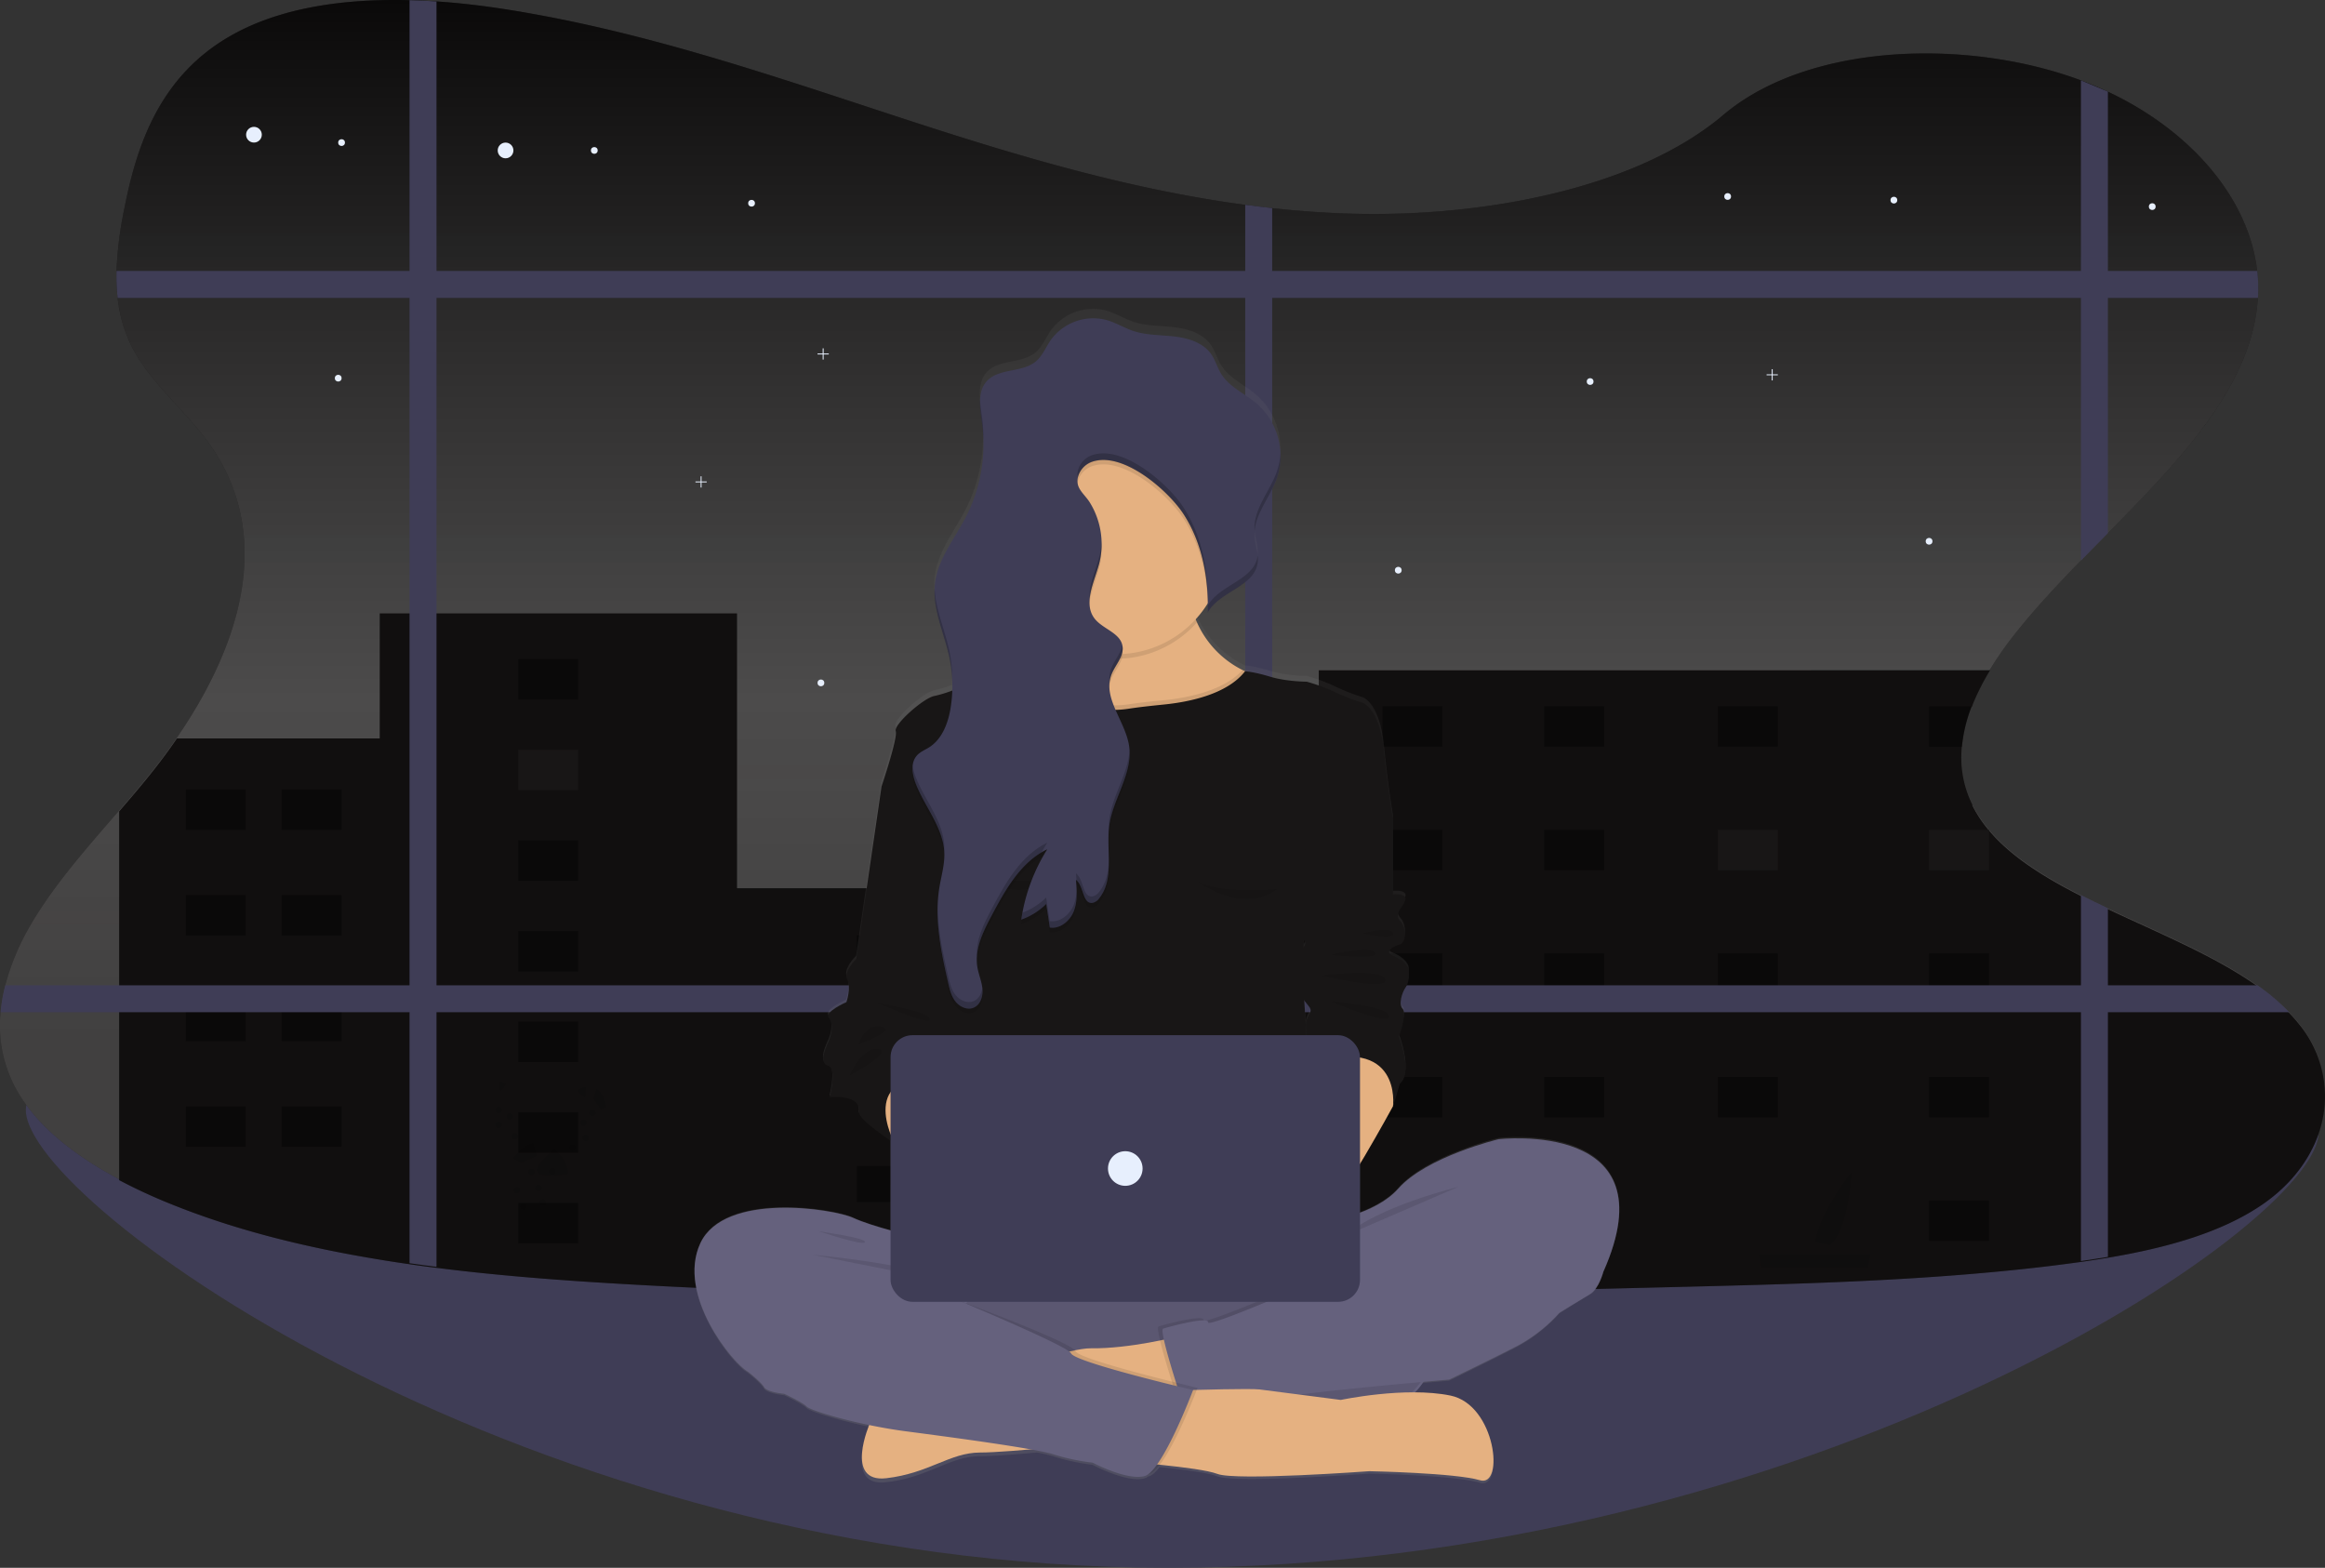 <svg xmlns="http://www.w3.org/2000/svg" xmlns:xlink="http://www.w3.org/1999/xlink" data-name="Layer 1" width="1109.79" height="748.34" style=""><rect width="100%" height="100%" fill="#333333" stroke="none"/><rect id="backgroundrect" width="100%" height="100%" x="0" y="0" fill="none" stroke="none"/><defs><linearGradient id="4673c98d-e8c8-4911-bde5-090ef44e1581" x1="0.5" y1="1" x2="0.5" y2="7.40300123425186e-8"><stop offset="0.2" stop-color="gray" stop-opacity="0.4"/><stop offset="0.46" stop-color="gray" stop-opacity="0.5"/><stop offset="1" stop-opacity="0.6"/></linearGradient><linearGradient id="528408a2-f79a-48f6-b2a6-578d2aaf4c5c" x1="0.5" y1="1" x2="0.5" y2="-0"><stop offset="0" stop-color="gray" stop-opacity="0.25"/><stop offset="0.54" stop-color="gray" stop-opacity="0.12"/><stop offset="1" stop-color="gray" stop-opacity="0.1"/></linearGradient></defs><title>working late</title><g class="currentLayer" style=""><title>Layer 1</title><path d="M1106.75,540.58 c0,44.37 -244.24,207.76 -549.27,207.76 S12.34,574.22 12.34,529.85 s240.11,57.79 545.14,57.79 S1106.75,496.17 1106.75,540.58 z" fill="#3f3d56" id="svg_1" class=""/><path d="M1109.78,522.87 c0,0.59 0,1.18 0,1.78 c-0.67,18.44 -10.94,36.78 -29.68,49.73 c-19.88,13.72 -46.54,20.94 -73.91,25.55 c-4.28,0.72 -8.58,1.37 -12.87,2 c-2.19,0.3 -4.37,0.6 -6.54,0.88 c-60.93,8 -123.14,9.53 -185.06,11 c-64.77,1.6 -129.6,3.18 -194.44,4 l-12.86,0.15 c-98.38,1.06 -196.72,0.17 -294.74,-5.41 c-30.42,-1.72 -61.14,-4 -91.3,-7.84 q-6.45,-0.79 -12.86,-1.73 c-40,-5.73 -78.81,-14.52 -114.17,-28.79 A254.48,254.48 0 0 1 56.89,562.89 c-22.21,-11.79 -40.94,-26.7 -50.21,-45 A63.12,63.12 0 0 1 0.28,483.17 a81.22,81.22 0 0 1 2.23,-12.87 a114.68,114.68 0 0 1 12.63,-29.71 c14.44,-24.42 36.13,-46.31 54.83,-69.24 C109.89,322.48 135.89,260.73 99.05,210.64 c-10.57,-14.39 -25.85,-27 -34.46,-42.05 A67.72,67.72 0 0 1 56.15,142.17 a95.07,95.07 0 0 1 -0.53,-12.87 a178.53,178.53 0 0 1 3.75,-29.84 c6,-30.72 17.21,-63.84 51.83,-83 c23.63,-13.08 53.75,-17.14 84.29,-16.37 q6.43,0.15 12.86,0.6 c11.71,0.77 23.35,2.19 34.59,4 c69.44,11.09 133.53,34.26 198.23,55.18 c49.26,15.92 100.28,30.81 153.22,37.91 c4.28,0.57 8.56,1.1 12.86,1.56 c12.41,1.36 24.93,2.26 37.55,2.63 C707.61,103.77 780.89,90.17 822.6,54.85 C862.89,20.71 938.45,17.96 993.29,38.35 l0.82,0.31 q6.19,2.36 12,5.08 c40.41,19 67.48,51.54 71.3,85.59 a74.3,74.3 0 0 1 0.34,12.74 a0.53,0.53 0 0 1 0,0.13 c-2.62,41.89 -36.86,77.07 -71.63,112.31 c-4.3,4.35 -8.61,8.7 -12.87,13.08 c-11.28,11.58 -22.21,23.25 -31.69,35.26 a165.34,165.34 0 0 0 -11.92,17.1 A110.45,110.45 0 0 0 941.17,337.17 a71.62,71.62 0 0 0 -4.67,19.3 a50.47,50.47 0 0 0 5,27.6 l0.09,0.2 c9.28,18.4 28.92,31.44 51.66,43 c4.19,2.14 8.5,4.22 12.87,6.28 c24.66,11.64 51.23,22.45 71.43,36.82 A107.09,107.09 0 0 1 1092.73,483.17 a77.34,77.34 0 0 1 5.36,6.17 a54.14,54.14 0 0 1 11.68,32.69 C1109.78,522.33 1109.78,522.6 1109.78,522.87 z" fill="#181616" id="svg_2"/><path d="M1109.78,522.87 c0,0.59 0,1.18 0,1.78 c-0.67,18.44 -10.94,36.78 -29.68,49.73 c-19.88,13.72 -46.54,20.94 -73.91,25.55 c-4.28,0.72 -8.58,1.37 -12.87,2 c-2.19,0.3 -4.37,0.6 -6.54,0.88 c-60.93,8 -123.14,9.53 -185.06,11 c-64.77,1.6 -129.6,3.18 -194.44,4 l-12.86,0.15 c-98.38,1.06 -196.72,0.17 -294.74,-5.41 c-30.42,-1.72 -61.14,-4 -91.3,-7.84 q-6.45,-0.79 -12.86,-1.73 c-40,-5.73 -78.81,-14.52 -114.17,-28.79 A254.48,254.48 0 0 1 56.89,562.89 c-22.21,-11.79 -40.94,-26.7 -50.21,-45 A63.12,63.12 0 0 1 0.28,483.17 a81.22,81.22 0 0 1 2.23,-12.87 a114.68,114.68 0 0 1 12.63,-29.71 c14.44,-24.42 36.13,-46.31 54.83,-69.24 C109.89,322.48 135.89,260.73 99.05,210.64 c-10.57,-14.39 -25.85,-27 -34.46,-42.05 A67.72,67.72 0 0 1 56.15,142.17 a95.07,95.07 0 0 1 -0.53,-12.87 a178.53,178.53 0 0 1 3.75,-29.84 c6,-30.72 17.21,-63.84 51.83,-83 c23.63,-13.08 53.75,-17.14 84.29,-16.37 q6.43,0.15 12.86,0.6 c11.71,0.77 23.35,2.19 34.59,4 c69.44,11.09 133.53,34.26 198.23,55.18 c49.26,15.92 100.28,30.81 153.22,37.91 c4.28,0.57 8.56,1.1 12.86,1.56 c12.41,1.36 24.93,2.26 37.55,2.63 C707.61,103.77 780.89,90.17 822.6,54.85 C862.89,20.71 938.45,17.96 993.29,38.35 l0.82,0.31 q6.19,2.36 12,5.08 c40.41,19 67.48,51.54 71.3,85.59 a74.3,74.3 0 0 1 0.34,12.74 a0.53,0.53 0 0 1 0,0.13 c-2.62,41.89 -36.86,77.07 -71.63,112.31 c-4.3,4.35 -8.61,8.7 -12.87,13.08 c-11.28,11.58 -22.21,23.25 -31.69,35.26 a165.34,165.34 0 0 0 -11.92,17.1 A110.45,110.45 0 0 0 941.17,337.17 a71.62,71.62 0 0 0 -4.67,19.3 a50.47,50.47 0 0 0 5,27.6 l0.09,0.2 c9.28,18.4 28.92,31.44 51.66,43 c4.19,2.14 8.5,4.22 12.87,6.28 c24.66,11.64 51.23,22.45 71.43,36.82 A107.09,107.09 0 0 1 1092.73,483.17 a77.34,77.34 0 0 1 5.36,6.17 a54.14,54.14 0 0 1 11.68,32.69 C1109.78,522.33 1109.78,522.6 1109.78,522.87 z" fill="url(#4673c98d-e8c8-4911-bde5-090ef44e1581)" id="svg_3"/><path d="M1006.16,43.74 V254.5 c-4.3,4.36 -8.61,8.71 -12.87,13.09 V38.35 z" fill="#3f3d56" id="svg_4"/><path d="M1077.8,142.07 a0.57,0.57 0 0 1 0,0.13 H56.15 a95.21,95.21 0 0 1 -0.53,-12.87 H1077.46 A74.27,74.27 0 0 1 1077.8,142.07 z" fill="#3f3d56" id="svg_5"/><circle cx="241.32" cy="71.81" r="3.75" fill="#e7effd" id="svg_6"/><circle cx="121.22" cy="64.3" r="3.75" fill="#e7effd" id="svg_7"/><circle cx="283.68" cy="71.81" r="1.61" fill="#e7effd" id="svg_8"/><circle cx="163.04" cy="68.06" r="1.61" fill="#e7effd" id="svg_9"/><circle cx="161.44" cy="180.51" r="1.61" fill="#e7effd" id="svg_10"/><circle cx="904.01" cy="95.53" r="1.61" fill="#e7effd" id="svg_11"/><circle cx="358.74" cy="97.01" r="1.61" fill="#e7effd" id="svg_12"/><circle cx="824.66" cy="93.79" r="1.61" fill="#e7effd" id="svg_13"/><circle cx="1027.33" cy="98.62" r="1.61" fill="#e7effd" id="svg_14"/><path d="M1109.78,522.87 c0,0.59 0,1.18 0,1.78 c-0.51,18.58 -10.8,37.11 -29.68,50.15 c-19.88,13.72 -46.54,20.94 -73.91,25.55 c-4.28,0.72 -8.58,1.37 -12.87,2 c-2.19,0.3 -4.37,0.6 -6.54,0.88 c-15,2 -30.08,3.53 -45.21,4.81 c-20.3,1.72 -40.7,2.91 -61.12,3.79 c-26.22,1.15 -52.49,1.8 -78.73,2.45 c-51.29,1.26 -102.62,2.52 -154,3.39 l-18.23,0.3 l-22.24,0.3 l-12.86,0.15 c-81,0.86 -161.88,0.42 -242.62,-2.88 q-8.06,-0.32 -16.09,-0.7 q-18,-0.79 -36,-1.83 c-24.05,-1.36 -48.29,-3.08 -72.27,-5.63 q-9.54,-1 -19,-2.21 q-6.45,-0.79 -12.86,-1.73 q-7.14,-1 -14.22,-2.18 c-35,-5.72 -68.79,-14 -99.95,-26.62 A259.37,259.37 0 0 1 56.89,563.31 v-176 c4.44,-5.15 8.85,-10.3 13.09,-15.51 c5.1,-6.26 10,-12.71 14.5,-19.33 h96.8 V292.82 h170.5 V423.96 H629.49 v-104 H949.89 a112,112 0 0 0 -8.39,16.65 V337.17 h-0.37 a71.62,71.62 0 0 0 -4.67,19.3 a50.47,50.47 0 0 0 5,27.6 v0.42 l0.09,0.2 c9.28,18.4 28.92,31.44 51.66,43 c4.19,2.14 8.5,4.22 12.87,6.28 c24.41,11.52 50.71,22.24 70.83,36.4 l0.6,0.42 A107.61,107.61 0 0 1 1092.32,483.17 c0.15,0.14 0.28,0.28 0.41,0.42 a77.34,77.34 0 0 1 5.36,6.17 a54.21,54.21 0 0 1 11.68,32.27 C1109.78,522.33 1109.78,522.6 1109.78,522.87 z" fill="#181616" id="svg_15"/><path d="M1109.78,522.87 c0,0.59 0,1.18 0,1.78 c-0.51,18.58 -10.8,37.11 -29.68,50.15 c-19.88,13.72 -46.54,20.94 -73.91,25.55 c-4.28,0.72 -8.58,1.37 -12.87,2 c-2.19,0.3 -4.37,0.6 -6.54,0.88 c-15,2 -30.08,3.53 -45.21,4.81 c-20.3,1.72 -40.7,2.91 -61.12,3.79 c-26.22,1.15 -52.49,1.8 -78.73,2.45 c-51.29,1.26 -102.62,2.52 -154,3.39 l-18.23,0.3 l-22.24,0.3 l-12.86,0.15 c-81,0.86 -161.88,0.42 -242.62,-2.88 q-8.06,-0.32 -16.09,-0.7 q-18,-0.79 -36,-1.83 c-24.05,-1.36 -48.29,-3.08 -72.27,-5.63 q-9.54,-1 -19,-2.21 q-6.45,-0.79 -12.86,-1.73 q-7.14,-1 -14.22,-2.18 c-35,-5.72 -68.79,-14 -99.95,-26.62 A259.37,259.37 0 0 1 56.89,563.31 v-176 c4.44,-5.15 8.85,-10.3 13.09,-15.51 c5.1,-6.26 10,-12.71 14.5,-19.33 h96.8 V292.82 h170.5 V423.96 H629.49 v-104 H949.89 a112,112 0 0 0 -8.39,16.65 V337.17 h-0.37 a71.62,71.62 0 0 0 -4.67,19.3 a50.47,50.47 0 0 0 5,27.6 v0.42 l0.09,0.2 c9.28,18.4 28.92,31.44 51.66,43 c4.19,2.14 8.5,4.22 12.87,6.28 c24.41,11.52 50.71,22.24 70.83,36.4 l0.6,0.42 A107.61,107.61 0 0 1 1092.32,483.17 c0.15,0.14 0.28,0.28 0.41,0.42 a77.34,77.34 0 0 1 5.36,6.17 a54.21,54.21 0 0 1 11.68,32.27 C1109.78,522.33 1109.78,522.6 1109.78,522.87 z" opacity="0.3" id="svg_16" class=""/><rect x="88.69" y="376.79" width="28.6" height="19.3" opacity="0.4" id="svg_17"/><rect x="134.45" y="376.79" width="28.6" height="19.3" opacity="0.4" id="svg_18"/><rect x="659.88" y="337.12" width="28.6" height="19.3" opacity="0.4" id="svg_19"/><rect x="737.09" y="337.12" width="28.6" height="19.3" opacity="0.4" id="svg_20"/><rect x="820.01" y="337.12" width="28.6" height="19.3" opacity="0.4" id="svg_21"/><rect x="659.88" y="396.1" width="28.6" height="19.3" opacity="0.4" id="svg_22"/><rect x="737.09" y="396.1" width="28.6" height="19.3" opacity="0.4" id="svg_23"/><rect x="820.01" y="396.1" width="28.6" height="19.3" fill="#181616" id="svg_24"/><rect x="659.88" y="455.07" width="28.6" height="19.3" opacity="0.4" id="svg_25"/><rect x="737.09" y="455.07" width="28.6" height="19.3" opacity="0.4" id="svg_26"/><rect x="820.01" y="455.07" width="28.6" height="19.3" opacity="0.4" id="svg_27"/><rect x="659.88" y="514.05" width="28.6" height="19.3" opacity="0.4" id="svg_28"/><rect x="737.09" y="514.05" width="28.6" height="19.3" opacity="0.4" id="svg_29"/><rect x="820.01" y="514.05" width="28.6" height="19.3" opacity="0.4" id="svg_30"/><rect x="659.88" y="573.03" width="28.6" height="19.3" opacity="0.4" id="svg_31"/><rect x="737.09" y="573.03" width="28.6" height="19.3" opacity="0.4" id="svg_32"/><path d="M941.17,337.17 a71.62,71.62 0 0 0 -4.67,19.3 H920.81 V337.17 z" opacity="0.4" id="svg_34"/><rect x="920.81" y="396.1" width="28.6" height="19.3" fill="#181616" id="svg_35"/><rect x="920.81" y="455.07" width="28.6" height="19.3" opacity="0.4" id="svg_36"/><rect x="920.81" y="514.05" width="28.6" height="19.3" opacity="0.4" id="svg_37"/><rect x="920.81" y="573.03" width="28.6" height="19.3" opacity="0.4" id="svg_38"/><rect x="247.4" y="314.6" width="28.6" height="19.3" opacity="0.4" id="svg_39"/><rect x="247.4" y="357.87" width="28.6" height="19.3" fill="#181616" id="svg_40"/><rect x="247.4" y="401.13" width="28.6" height="19.3" opacity="0.4" id="svg_41"/><rect x="247.4" y="444.4" width="28.6" height="19.3" opacity="0.4" id="svg_42"/><rect x="247.4" y="487.66" width="28.6" height="19.3" opacity="0.4" id="svg_43"/><rect x="247.4" y="530.93" width="28.6" height="19.3" opacity="0.4" id="svg_44"/><rect x="247.4" y="574.19" width="28.6" height="19.3" opacity="0.4" id="svg_45"/><rect x="88.69" y="427.23" width="28.6" height="19.3" opacity="0.4" id="svg_46"/><rect x="134.45" y="427.23" width="28.6" height="19.3" opacity="0.4" id="svg_47"/><rect x="88.69" y="477.67" width="28.6" height="19.3" opacity="0.4" id="svg_48"/><rect x="134.45" y="477.67" width="28.6" height="19.3" opacity="0.4" id="svg_49"/><rect x="88.69" y="528.11" width="28.6" height="19.3" opacity="0.4" id="svg_50"/><rect x="134.45" y="528.11" width="28.6" height="19.3" opacity="0.4" id="svg_51"/><rect x="408.96" y="446.45" width="142.98" height="17.25" opacity="0.4" id="svg_52"/><rect x="408.96" y="501.49" width="142.98" height="17.25" opacity="0.4" id="svg_53"/><rect x="408.96" y="556.54" width="142.98" height="17.25" opacity="0.4" id="svg_54"/><path d="M208.35,0.69 v604 q-6.45,-0.79 -12.86,-1.73 V0.09 C199.78,0.17 204.06,0.39 208.35,0.69 z" fill="#3f3d56" id="svg_55"/><path d="M607.25,99.32 V617.83 l-12.86,0.15 V97.75 Q600.81,98.62 607.25,99.32 z" fill="#3f3d56" id="svg_56"/><path d="M1092.73,483.17 H0.28 a81.22,81.22 0 0 1 2.23,-12.87 H1077.59 A105.88,105.88 0 0 1 1092.73,483.17 z" fill="#3f3d56" id="svg_57"/><path d="M993.29,427.23 c4.19,2.14 8.5,4.22 12.87,6.28 V599.93 c-4.28,0.72 -8.58,1.37 -12.87,2 z" fill="#3f3d56" id="svg_58"/><polygon points="337.33 229.81 334.87 229.81 334.87 227.35 334.43 227.35 334.43 229.81 331.97 229.81 331.97 230.25 334.43 230.25 334.43 232.71 334.87 232.71 334.87 230.25 337.33 230.25 337.33 229.81" fill="#e7effd" id="svg_59"/><polygon points="848.61 178.68 846.15 178.68 846.15 176.22 845.7 176.22 845.7 178.68 843.25 178.68 843.25 179.12 845.7 179.12 845.7 181.58 846.15 181.58 846.15 179.12 848.61 179.12 848.61 178.68" fill="#e7effd" id="svg_60"/><polygon points="395.6 168.73 393.14 168.73 393.14 166.27 392.69 166.27 392.69 168.73 390.24 168.73 390.24 169.18 392.69 169.18 392.69 171.63 393.14 171.63 393.14 169.18 395.6 169.18 395.6 168.73" fill="#e7effd" id="svg_61"/><circle cx="391.85" cy="325.96" r="1.61" fill="#e7effd" id="svg_62"/><circle cx="759.02" cy="182.12" r="1.61" fill="#e7effd" id="svg_63"/><circle cx="920.81" cy="258.37" r="1.61" fill="#e7effd" id="svg_64"/><circle cx="667.43" cy="272.18" r="1.61" fill="#e7effd" id="svg_65"/><path d="M715.32,543.17 s-34.31,8.3 -47.89,23.83 c-4.55,5.19 -11.3,8.93 -18.27,11.6 V555.17 c7.85,-13.18 15.76,-27.84 15.76,-27.84 c0.36,-0.72 3.22,-10.83 3.22,-10.83 c6.44,-5.06 -0.36,-22.74 -0.36,-22.74 s3.94,-11.19 1.79,-13.36 s-0.36,-7.94 1.43,-10.47 s1.43,-5.78 1.43,-7.94 s-2.86,-5.42 -7.51,-7.22 s0.36,-4.69 3.22,-5.42 s3.58,-7.58 0.36,-11.19 s0.36,-5.77 2.14,-9.74 S664.89,425.17 664.89,425.17 V388.67 h0 s-2.15,-11.91 -4.29,-32.85 s-10.37,-23.1 -10.37,-23.1 a94.19,94.19 0 0 1 -12.87,-5.06 a88.15,88.15 0 0 0 -13.58,-5.05 s-9.65,0 -17.52,-2.42 s-11.95,-2.59 -11.95,-2.59 l-1.29,-0.64 a46.83,46.83 0 0 1 -21.69,-23 c-0.22,-0.5 -0.42,-1 -0.62,-1.48 a50.48,50.48 0 0 0 5.71,-7.58 l0,-0.06 c0,0.37 0,0.74 0,1.11 c0,0.15 0,0.31 0,0.46 c0,0.89 0,1.78 0,2.67 h0 V289.17 c5.7,-10.07 22.24,-12.37 23.81,-23.87 a12,12 0 0 0 0.11,-1.58 v-0.07 c0,-0.38 0,-0.77 0,-1.16 c-0.21,-3.21 -1.31,-6.41 -1.52,-9.65 a18.53,18.53 0 0 1 0,-2.79 v0.06 c0.74,-8.93 7.47,-16.7 10.55,-25.37 a30.41,30.41 0 0 0 1.61,-7.22 v-0.07 c0.08,-0.74 0.13,-1.49 0.15,-2.24 c0,-0.18 0,-0.37 0,-0.55 c0,-0.52 0,-1 0,-1.56 a33.78,33.78 0 0 0 -11.15,-24.4 c-5.7,-4.95 -13.23,-8.06 -17.18,-14.53 c-1.84,-3 -2.74,-6.56 -4.75,-9.46 c-3.78,-5.48 -10.72,-7.71 -17.29,-8.5 s-13.32,-0.53 -19.6,-2.59 c-4.46,-1.46 -8.5,-4.05 -13,-5.35 a24.87,24.87 0 0 0 -26.71,9.63 c-2.37,3.46 -3.92,7.6 -7.12,10.3 c-6.55,5.54 -17.66,3.14 -23.4,9.52 c-3.15,3.51 -3.51,8.29 -3.13,13.17 c0,0.06 0,0.12 0,0.18 c0,0.37 0.07,0.75 0.11,1.13 c0,0.18 0,0.36 0,0.53 s0,0.38 0.07,0.57 c0.2,1.75 0.45,3.49 0.67,5.17 c0,0.26 0.06,0.51 0.09,0.77 l0.18,1.57 c0,0.38 0.06,0.76 0.1,1.14 s0.07,1 0.1,1.42 s0,0.74 0.07,1.12 a77.16,77.16 0 0 1 -8.2,38.5 c-5.41,10.61 -13.45,20.39 -14.85,32.24 a34.73,34.73 0 0 0 -0.16,5.85 c0,0.23 0,0.46 0,0.69 s0.06,0.7 0.09,1.05 s0.08,0.81 0.13,1.21 c0,0.23 0.06,0.46 0.09,0.69 c0.07,0.53 0.15,1.06 0.24,1.6 l0.06,0.34 c1.42,8.08 4.64,16 6.35,24.16 a65.34,65.34 0 0 1 1.28,9.13 a0.13,0.13 0 0 0 0,0.06 c0.06,1 0.11,1.95 0.14,2.93 c0,1.32 0,2.65 0,4 a63.46,63.46 0 0 1 -8.33,2.56 c-5,0.72 -19.67,13.72 -18.6,17 s-6.56,26 -6.77,26.69 h0 l-12,83 s-6.37,6.14 -4.38,10.11 s-0.39,10.83 -0.39,10.83 s-10.76,4.69 -8.37,7.58 s1.3,8.3 -0.34,11.91 s-4.33,10.11 0,11.19 s0.74,15.17 0.74,15.17 s15.09,-1.74 14,7.22 c-0.36,2.85 10.55,10.69 15.1,13.83 V587.17 c-6.11,-1.71 -13.29,-3.93 -17.87,-6.07 c-9.29,-4.33 -61.48,-12.63 -72.92,12.28 s15.73,58.12 22.52,61.73 c0,0 6.44,5.05 7.87,7.58 s9.65,3.25 9.65,3.25 s8.58,4 10.72,6.13 c1.58,1.6 14.65,5.75 30.14,9 h0 s-12.51,28.8 7.9,26.43 s30.35,-12.42 44.74,-12.42 c5.75,0 16.43,-0.81 27.18,-1.77 a72.24,72.24 0 0 1 8,1.89 a102.81,102.81 0 0 0 18.58,4 s16.09,8.66 24.67,6.49 a5.45,5.45 0 0 0 1.94,-1 l0.2,0 c1.56,-0.39 3.33,-2 5.17,-4.43 c10.73,1.1 23,2.66 27.56,4.44 c8.89,3.43 72.48,-1.32 72.48,-1.32 s41.08,0.81 52.85,4.37 s7.59,-36.35 -14.13,-40.84 A89.12,89.12 0 0 0 674.66,665.17 a39.5,39.5 0 0 0 4.11,-5 c7.82,-0.71 13,-1.15 13,-1.15 s20.73,-10.11 32.53,-16.25 a74.22,74.22 0 0 0 20,-15.88 s10.36,-6.5 14.65,-9 s6.43,-10.83 6.43,-10.83 C797.89,533.41 715.32,543.17 715.32,543.17 zm-93.08,-92.38 c0,-1.21 0,-2.43 0,-3.64 C623.4,447.97 623.23,449.26 622.24,450.78 zm0.34,25.53 c0.87,1.14 1.71,2.18 2.31,3 c2.31,3 -1.87,4.4 -1.57,9.37 c0.07,1.11 0.17,2.66 0.27,4.38 h0 C623.15,485.9 622.79,480 622.58,476.31 z" fill="url(#528408a2-f79a-48f6-b2a6-578d2aaf4c5c)" id="svg_66"/><path d="M436.52,590.24 s-20,-4.65 -29.31,-8.94 s-61.48,-12.51 -72.92,12.16 s15.73,57.54 22.52,61.12 S429.73,609.17 429.73,609.17 L481.89,631.17 l10,-34.14 z" fill="#65617d" id="svg_67"/><rect x="458.59" y="597.03" width="227.07" height="78.99" rx="36.83" ry="36.83" fill="#65617d" id="svg_68"/><path d="M685.66,636.52 a39.41,39.41 0 0 1 -6.58,21.84 a40,40 0 0 1 -5,6.1 a39.37,39.37 0 0 1 -27.93,11.57 H498.09 a39.5,39.5 0 0 1 0,-79 H646.16 a39.5,39.5 0 0 1 39.5,39.49 z" opacity="0.1" id="svg_69"/><path d="M562.03,637.983 s-22.77,5.85 -41.35,5.59 S415.19,679.423 415.19,679.423 s-12.51,28.52 7.9,26.16 S453.44,693.323 467.83,693.323 s59.66,-5 59.66,-5 l43.56,-32.18 z" fill="#e5b181" id="svg_70" class="" fill-opacity="1"/><path d="M576.28,369.7 l-40.84,8.05 l-2.65,0.53 s-32.29,-8.58 -33.36,-9.3 s-30.38,-40.21 -30.38,-40.21 s14.82,0.16 26.46,-6.55 c0.42,-0.24 0.83,-0.5 1.24,-0.75 a25.8,25.8 0 0 0 11,-13.49 c0.21,-0.59 0.39,-1.2 0.56,-1.84 c1.24,-4.78 1.32,-10.57 -0.34,-17.58 c-4,-16.67 5.2,-21.26 17.39,-20.86 c17.61,0.58 41.58,11.57 41.58,11.57 a48.87,48.87 0 0 0 3.77,16.3 c0.19,0.48 0.4,1 0.62,1.46 a46.54,46.54 0 0 0 21.69,22.75 l1.29,0.64 c1.3,0.62 2.67,1.21 4.09,1.74 C629.54,333.96 576.28,369.7 576.28,369.7 z" fill="#e5b181" id="svg_71" class="" fill-opacity="1"/><path d="M571.37,297.03 a51.51,51.51 0 0 1 -63.58,10.95 c1.76,-5.12 2.09,-11.49 0.22,-19.42 c-9.65,-40.75 59,-9.29 59,-9.29 A49.53,49.53 0 0 0 571.37,297.03 z" opacity="0.1" id="svg_72"/><path d="M584.26,260.83 a51.12,51.12 0 0 1 -7.8,27.23 a50.39,50.39 0 0 1 -5.71,7.51 A51.18,51.18 0 0 1 535.89,312.17 c-1,0.07 -2.07,0.1 -3.11,0.1 a51.47,51.47 0 1 1 51.47,-51.47 z" fill="#e5b181" id="svg_73" class="" fill-opacity="1"/><path d="M576.28,369.7 l-40.84,8.05 l-2.65,0.53 s-32.29,-8.58 -33.36,-9.3 s-30.38,-40.21 -30.38,-40.21 s14.82,0.16 26.46,-6.55 c0.42,-0.24 0.83,-0.5 1.24,-0.75 c3.7,4 15.81,15.31 34.84,15.23 A50.33,50.33 0 0 0 538.89,336.17 c5.74,-0.88 11.53,-1.45 17.31,-2 c11.07,-1.16 28,-4.52 36.89,-14.3 l1.29,0.64 c1.3,0.62 2.67,1.21 4.09,1.74 C629.54,333.96 576.28,369.7 576.28,369.7 z" opacity="0.1" id="svg_74"/><path d="M622.39,474.07 c0.35,7.87 6.08,96.51 6.08,96.51 H450.1 l1.21,-55.81 l1,-44.64 l0.32,-14.65 l1.43,-50.75 L448.89,400.17 L420.79,375.41 h0 c0.21,-0.66 7.83,-23.25 6.77,-26.43 s13.59,-16.08 18.6,-16.8 a65.12,65.12 0 0 0 8.38,-2.55 c8.43,-3 19.68,-7.32 20.92,-6.64 c1.75,0.94 19.29,-0.69 20,-0.76 h0 s12.94,16.73 36.06,16.63 a49,49 0 0 0 7.27,-0.58 c5.74,-0.88 11.53,-1.45 17.31,-2.05 c11.63,-1.21 29.71,-4.86 38.18,-15.8 c0,0 4.09,0.17 11.95,2.56 s17.52,2.4 17.52,2.4 a88.91,88.91 0 0 1 13.58,5 a95,95 0 0 0 12.87,5 s8.22,2.14 10.37,22.87 S664.89,390.79 664.89,390.79 L622.39,427.6 S622.04,466.17 622.39,474.07 z" fill="#181616" id="svg_75" class=""/><polygon points="420.8 535.91 427.05 545.92 450.46 554.17 466.55 524.83 451.72 514.82 427.95 505.53 414.37 513.39 420.8 535.91" fill="#e5b181" id="svg_76" class="" fill-opacity="1"/><path d="M620.6,585.23 s33.24,-2.5 46.83,-17.87 s47.89,-23.59 47.89,-23.59 s82.57,-9.65 50,63.27 c0,0 -2.14,8.22 -6.43,10.72 s-14.65,8.94 -14.65,8.94 L617.41,615.62 z" fill="#65617d" id="svg_77"/><path d="M685.66,636.52 a39.41,39.41 0 0 1 -6.58,21.84 c-21.34,1.89 -68.6,6.33 -78.49,9.09 c-12.15,3.37 -36.74,-2.5 -39.43,-3.16 l-0.25,-0.06 s-4.74,-14.38 -7,-23.58 c-1,-4.18 -1.53,-7.29 -0.87,-7.52 c2.15,-0.71 21.81,-6.08 21.45,-3 s59,-23.06 59,-23.06 l1.82,22.88 C641.34,636.85 685.66,626.59 685.66,636.52 z" opacity="0.1" id="svg_78"/><path d="M746.78,617.4 l-2.5,9.3 a74.09,74.09 0 0 1 -20,15.72 c-11.8,6.08 -32.53,16.09 -32.53,16.09 s-76.13,6.43 -89,10 s-39.68,-3.22 -39.68,-3.22 s-10,-30.38 -7.86,-31.1 s21.8,-6.07 21.45,-3 s59,-23.06 59,-23.06 z" fill="#65617d" id="svg_79"/><path d="M534.81,697.54 s37.42,2.61 46.32,6 s72.48,-1.3 72.48,-1.3 s41.08,0.8 52.85,4.32 s7.59,-36 -14.13,-40.43 s-52.33,2.09 -52.33,2.09 s-34.54,-4.45 -38.73,-5 s-31.78,0.25 -31.78,0.25 z" fill="#e5b181" id="svg_80" class="" fill-opacity="1"/><path d="M387.76,598.89 s49.46,4.45 63.06,12.56 z" opacity="0.1" id="svg_81"/><path d="M696.26,566.45 s-38.73,9.42 -53.91,23.28 z" opacity="0.1" id="svg_82"/><path d="M390.64,587.64 c0.79,0.26 22.77,3.14 22.24,5.23 S390.64,587.64 390.64,587.64 z" opacity="0.1" id="svg_83"/><path d="M356.1,642.78 l2.86,10.73 s6.43,5 7.86,7.5 s9.65,3.22 9.65,3.22 s8.58,3.93 10.73,6.07 s25.37,8.94 47.18,11.8 s62.19,8.22 70.77,11.08 a103,103 0 0 0 18.59,3.93 s16.08,8.58 24.66,6.44 s23.23,-41.11 23.23,-41.11 s-56.47,-13.22 -58.26,-17.51 s-56.12,-24.3 -56.12,-24.3 l-32.17,0.76 z" opacity="0.1" id="svg_84"/><path d="M353.95,643.85 l2.86,10.73 s6.44,5 7.87,7.5 s9.65,3.22 9.65,3.22 s8.58,3.93 10.72,6.08 s25.38,8.93 47.18,11.79 s62.2,8.22 70.78,11.08 A103.32,103.32 0 0 0 521.59,698.17 s16.09,8.57 24.67,6.43 s23.23,-41.11 23.23,-41.11 s-56.48,-13.22 -58.26,-17.51 S429.73,609.17 429.73,609.17 l-25,-5.72 z" fill="#65617d" id="svg_85" class=""/><path d="M427.04,371.84 l-6.25,3.58 l-12,82.21 s-6.37,6.08 -4.38,10 s-0.39,10.72 -0.39,10.72 s-10.76,4.65 -8.37,7.51 s1.3,8.22 -0.34,11.79 s-4.33,10 0,11.08 s0.74,15 0.74,15 s15.09,-1.72 14,7.14 c-0.45,3.58 17.06,15 17.06,15 s-19.9,-36.1 24.68,-31.1 l3.83,-20.35 s3.83,-11.46 0,-15 s0.86,-20.55 0.86,-20.55 l0.84,-73.81 z" fill="#181616" id="svg_86" class=""/><path d="M417.33,478.01 c0.79,1.31 24.86,4 26.43,8.27 S417.33,478.01 417.33,478.01 z" opacity="0.1" id="svg_87"/><path d="M409.74,498.42 s3.27,-10.21 11,-8.38 S409.74,498.42 409.74,498.42 z" opacity="0.1" id="svg_88"/><path d="M405.56,513.33 s5.75,-13.61 13.6,-12.56 S405.56,513.33 405.56,513.33 z" opacity="0.1" id="svg_89"/><path d="M667.43,513.03 l-2.51,15 s-25.73,47.19 -30.38,47.9 s-30,-31.45 -30,-31.45 l-6.79,-31.46 l26.73,-5.07 l11.87,-11.73 S666.35,499.09 667.43,513.03 z" fill="#e5b181" id="svg_90" class="" fill-opacity="1"/><path d="M655.27,384 l9.65,6.79 v36.1 s7.51,-0.72 5.72,3.22 s-5.36,6.07 -2.14,9.65 s2.5,10.36 -0.36,11.08 s-7.86,3.57 -3.22,5.36 s7.51,5 7.51,7.15 s0.36,5.36 -1.43,7.86 s-3.57,8.22 -1.43,10.37 s-1.79,13.22 -1.79,13.22 s6.8,17.52 0.36,22.52 c0,0 -2.86,10 -3.22,10.72 c0,0 4.51,-34.79 -40.46,-20.08 c0,0 -0.83,-13.26 -1.14,-18.17 s3.88,-6.35 1.57,-9.28 s-8.09,-9.66 -5.36,-11.44 s1.79,-5 0.71,-7.51 s-4.85,-2.5 -1.43,-5.54 s5.45,-5.89 3.44,-7.32 s-5.5,-6.09 -2.72,-8.23 s2.86,-33.24 2.86,-33.24 S633.83,361.48 655.27,384 z" fill="#181616" id="svg_91"/><path d="M650.73,445.5 s13.74,-3.73 14.19,0 S650.73,445.5 650.73,445.5 z" opacity="0.1" id="svg_92"/><path d="M635.29,455.77 s18.84,-4.71 21.19,-1.05 S635.29,455.77 635.29,455.77 z" opacity="0.1" id="svg_93"/><path d="M631.1,465.71 s28.26,-3.93 30.09,1.83 S631.1,465.71 631.1,465.71 z" opacity="0.1" id="svg_94"/><path d="M635.29,478.01 c1.05,0.26 27.21,2.09 27.73,7.06 S635.29,478.01 635.29,478.01 z" opacity="0.1" id="svg_95"/><rect x="425.09" y="494.12" width="224.08" height="127.27" rx="10.47" ry="10.47" fill="#3f3d56" id="svg_96"/><circle cx="537.13" cy="557.76" r="8.26" fill="#e7effd" id="svg_97"/><path d="M462.61,416.11 s21.48,16.42 38.09,3.91 C500.7,420.02 472.62,422.57 462.61,416.11 z" opacity="0.1" id="svg_98"/><path d="M571.37,420.53 s21.47,16.41 38.08,3.9 C609.45,424.43 581.38,426.99 571.37,420.53 z" opacity="0.1" id="svg_99"/><path d="M584.26,260.83 a51.12,51.12 0 0 1 -7.8,27.23 c-0.43,-14.33 -3.8,-28.67 -11.6,-40.64 c-7.14,-11 -28.85,-30.19 -43.77,-24.84 a10.57,10.57 0 0 0 -6.52,7 c-1.48,5.62 2.85,8 5.63,12.43 a38.11,38.11 0 0 1 5.2,25.68 a35.72,35.72 0 0 1 -0.75,3.56 c-2.35,8.82 -7.73,18.91 -2.18,26.14 c3.87,5 12.19,6.78 13.32,13 A7.59,7.59 0 0 1 535.89,312.17 c-0.26,4.21 -3.85,7.92 -5.42,12.05 c-1.84,4.87 -0.8,9.71 1.11,14.6 c2.48,6.38 6.44,12.83 7.4,19.57 s-1.11,13 -3.55,19.33 c-2.31,6 -5,11.95 -5.9,18.2 c-1.73,11.88 2.63,25.62 -4.85,35 a5.24,5.24 0 0 1 -3.27,2.21 c-4.79,0.5 -4,-8.11 -7.83,-11 c0.41,5 0.8,10.22 -1,14.9 s-6.54,8.66 -11.5,7.87 l-1.71,-11.23 a32.43,32.43 0 0 1 -11.9,7.45 A86.74,86.74 0 0 1 499.89,407.52 c-12.59,6.06 -19.93,19.18 -26.48,31.52 c-4.08,7.71 -8.31,16.13 -6.88,24.74 c0.58,3.51 2.09,6.85 2.42,10.38 s-0.95,7.66 -4.24,9 c-2.87,1.17 -6.22,-0.23 -8.29,-2.57 l-0.36,-0.43 c-0.2,-0.26 -0.39,-0.53 -0.57,-0.8 a13.43,13.43 0 0 1 -0.95,-1.7 a32.89,32.89 0 0 1 -2,-6.57 l-0.22,-1 c-3.33,-14.61 -6.33,-29.68 -3.89,-44.46 c0.9,-5.44 2.54,-10.84 2.34,-16.36 A30,30 0 0 0 448.89,400.17 c-2.92,-8.18 -8.54,-15.69 -11.74,-23.93 a0.71,0.71 0 0 1 -0.08,-0.18 c-1.68,-4.36 -2.51,-9.81 0.6,-13.31 c1.6,-1.81 4,-2.72 6,-4 c6.22,-4.05 9,-11.74 10.15,-19.08 a64.88,64.88 0 0 0 0.78,-10 c8.43,-3 19.68,-7.32 20.92,-6.64 c1.75,0.94 19.29,-0.69 20,-0.76 c5.34,-3.08 10,-7.61 12.28,-14.24 c0.21,-0.59 0.39,-1.2 0.56,-1.84 a51.47,51.47 0 1 1 75.91,-45.31 z" opacity="0.1" id="svg_100"/><path d="M524.65,269.11 c-2.36,8.82 -7.73,18.91 -2.17,26.15 c3.87,5 12.19,6.77 13.3,13 c0.89,5 -3.52,9.12 -5.3,13.82 c-4.24,11.23 6.82,22.27 8.5,34.16 c1.83,12.9 -7.57,24.65 -9.44,37.54 c-1.73,11.88 2.63,25.61 -4.85,35 a5.18,5.18 0 0 1 -3.27,2.21 c-4.79,0.51 -4,-8.1 -7.83,-11 c0.41,5 0.8,10.22 -1,14.9 s-6.54,8.65 -11.5,7.87 l-1.71,-11.24 a32.39,32.39 0 0 1 -11.9,7.45 A86.8,86.8 0 0 1 499.89,405.38 c-12.59,6.06 -19.92,19.18 -26.47,31.51 c-4.09,7.71 -8.31,16.14 -6.89,24.75 c0.58,3.51 2.09,6.84 2.42,10.38 s-0.95,7.65 -4.24,9 c-3,1.25 -6.63,-0.41 -8.65,-3 s-2.8,-5.89 -3.53,-9.08 c-3.42,-14.92 -6.61,-30.32 -4.12,-45.42 c0.9,-5.45 2.54,-10.85 2.34,-16.36 c-0.43,-12.07 -9.34,-22 -13.68,-33.23 c-1.69,-4.37 -2.51,-9.81 0.6,-13.31 c1.6,-1.81 4,-2.72 6,-4 c6.21,-4.06 9,-11.74 10.14,-19.08 a66.12,66.12 0 0 0 -0.67,-23.88 c-2.51,-11.75 -8.27,-23.23 -6.84,-35.16 c1.4,-11.74 9.44,-21.42 14.85,-31.93 a75.54,75.54 0 0 0 7.66,-44.15 c-0.93,-7.05 -2.56,-15.21 2.22,-20.48 c5.74,-6.32 16.85,-3.94 23.4,-9.42 c3.2,-2.67 4.75,-6.78 7.12,-10.2 a25,25 0 0 1 26.71,-9.54 c4.5,1.29 8.54,3.85 13,5.3 c6.28,2 13,1.78 19.6,2.57 s13.51,3 17.29,8.41 c2,2.88 2.91,6.39 4.75,9.37 c3.95,6.4 11.48,9.48 17.18,14.39 a33.34,33.34 0 0 1 9.38,35.61 c-3.4,9.47 -11.27,17.85 -10.6,27.89 c0.27,4.13 2,8.18 1.46,12.27 c-1.58,11.39 -18.11,13.66 -23.82,23.64 c0.46,-16.36 -2.68,-33.21 -11.61,-46.92 c-7.14,-11 -28.85,-30.2 -43.77,-24.85 a10.61,10.61 0 0 0 -6.52,7 c-1.48,5.61 2.85,8 5.63,12.43 A37.8,37.8 0 0 1 524.65,269.11 z" fill="#3f3d56" id="svg_101"/><g opacity="0.2" id="svg_102"><path d="M454.54,325.79 a65.55,65.55 0 0 0 -1.43,-15.3 c-2.13,-10 -6.59,-19.79 -7,-29.83 c-0.58,11.18 4.65,22 7,33 A65.65,65.65 0 0 1 454.54,325.79 z" id="svg_103"/><path d="M497.14,406.94 c0.87,-1.59 1.77,-3.17 2.74,-4.71 c-12.58,6.06 -19.92,19.18 -26.47,31.52 c-3.79,7.13 -7.68,14.89 -7.1,22.83 c0.48,-6.81 3.83,-13.45 7.1,-19.62 C479.47,425.55 486.21,413.49 497.14,406.94 z" id="svg_104"/><path d="M468.89,471.61 c-0.38,2.7 -1.72,5.26 -4.18,6.27 c-3,1.24 -6.63,-0.41 -8.64,-3 s-2.81,-5.88 -3.54,-9.08 c-2.44,-10.66 -4.76,-21.58 -5,-32.45 c-0.24,11.93 2.3,23.95 5,35.67 c0.73,3.19 1.52,6.5 3.54,9.08 s5.61,4.24 8.64,3 c3.29,-1.35 4.58,-5.46 4.25,-9 C468.89,471.93 468.89,471.77 468.89,471.61 z" id="svg_105"/><path d="M525.81,258.37 a36.29,36.29 0 0 1 -1.16,7.6 c-1.74,6.53 -5.14,13.77 -4.53,20 c0.48,-5.44 3.08,-11.36 4.53,-16.81 A36.14,36.14 0 0 0 525.81,258.37 z" id="svg_106"/><path d="M469.4,210.65 a75.05,75.05 0 0 0 -0.62,-11.41 c-0.37,-2.78 -0.84,-5.74 -1,-8.63 c-0.23,3.85 0.47,8 1,11.85 A74.85,74.85 0 0 1 469.4,210.65 z" id="svg_107"/><path d="M535.79,308.36 c0,-0.09 0,-0.16 -0.07,-0.25 c-0.76,3.72 -3.82,7.12 -5.23,10.86 a15.23,15.23 0 0 0 -0.88,7 a14.38,14.38 0 0 1 0.88,-3.78 C532.26,317.48 536.67,313.32 535.79,308.36 z" id="svg_108"/><path d="M450.75,404.02 c-0.44,-12.07 -9.34,-22 -13.69,-33.23 a22.78,22.78 0 0 1 -1.4,-5.5 a18.58,18.58 0 0 0 1.4,8.72 c4.28,11.08 12.94,20.83 13.64,32.63 C450.75,405.77 450.78,404.89 450.75,404.02 z" id="svg_109"/><path d="M564.89,242.17 c-7.15,-11 -28.85,-30.2 -43.77,-24.85 a10.62,10.62 0 0 0 -6.53,7 a7.57,7.57 0 0 0 -0.11,3.76 c0,-0.18 0.06,-0.36 0.11,-0.54 a10.6,10.6 0 0 1 6.53,-7 c14.92,-5.35 36.62,13.88 43.77,24.85 c8.08,12.42 11.41,27.41 11.63,42.28 C576.73,271.72 573.54,255.45 564.89,242.17 z" id="svg_110"/><path d="M600.29,265.42 c-1.57,11.36 -18,13.65 -23.77,23.57 c0,1.09 0,2.19 0,3.28 c5.7,-10 22.24,-12.25 23.81,-23.64 a13.57,13.57 0 0 0 0,-3.37 A0.86,0.86 0 0 1 600.29,265.42 z" id="svg_111"/><path d="M609.43,225.25 c-3.4,9.48 -11.27,17.85 -10.6,27.9 c0,0.14 0,0.29 0,0.44 c0.74,-8.85 7.47,-16.53 10.55,-25.12 a31.48,31.48 0 0 0 1.75,-12.24 A30.57,30.57 0 0 1 609.43,225.25 z" id="svg_112"/><path d="M524.69,425.66 a5.2,5.2 0 0 1 -3.27,2.22 c-4.79,0.51 -4,-8.1 -7.83,-11 c0.1,1.14 0.19,2.29 0.25,3.44 c3.56,3.08 2.9,11.27 7.58,10.77 a5.15,5.15 0 0 0 3.27,-2.21 c4.27,-5.36 4.68,-12.13 4.57,-19.16 C529.15,415.58 528.3,421.17 524.69,425.66 z" id="svg_113"/><path d="M512.58,431.78 c-1.82,4.69 -6.54,8.66 -11.51,7.87 q-0.85,-5.61 -1.7,-11.24 a32.62,32.62 0 0 1 -11.31,7.23 c-0.22,1.14 -0.43,2.29 -0.6,3.44 a32.42,32.42 0 0 0 11.91,-7.45 q0.85,5.63 1.7,11.24 c5,0.78 9.69,-3.18 11.51,-7.87 A25.62,25.62 0 0 0 513.89,424.83 A21.63,21.63 0 0 1 512.58,431.78 z" id="svg_114"/><path d="M529.54,390.66 a57.13,57.13 0 0 0 -0.43,9.11 a45.61,45.61 0 0 1 0.43,-5.89 c1.79,-12.29 10.4,-23.54 9.62,-35.73 C538.47,369.17 531.17,379.46 529.54,390.66 z" id="svg_115"/></g><path d="M883.79,559.44 c-0.9,12.84 -3.25,27 -8.95,33.57 a11.5,11.5 0 0 1 -1.3,1.31 l-7,-1.49 C867.89,582.4 876.37,569.27 883.79,559.44 z" opacity="0.1" id="svg_136"/><polygon points="892.76 598.69 891.55 605.02 840.78 605.02 839.57 598.69 892.76 598.69" opacity="0.1" id="svg_144"/><path d="M241.64,517.55 a42.7,42.7 0 0 1 -2.87,3.38 a44.25,44.25 0 0 1 -0.53,-4.54 A5.86,5.86 0 0 1 241.64,517.55 z" opacity="0.1" id="svg_153"/><path d="M275.63,520.73 a6,6 0 0 1 4.05,-1.82 c-0.1,2.84 -0.37,5.11 -0.37,5.11 A37.54,37.54 0 0 1 275.63,520.73 z" opacity="0.1" id="svg_155"/><path d="M289.36,528.48 a20.9,20.9 0 0 1 -2.6,0.94 l-3.47,-4.88 a35,35 0 0 1 1.44,-4.74 C286.97,521.11 288.62,524.37 289.36,528.48 z" opacity="0.1" id="svg_156"/><path d="M254.55,545.59 c1,3.69 1.59,6.22 1.59,6.22 l-7.33,3.23 a43.9,43.9 0 0 1 -3.91,-2.21 C247.77,549.17 251.01,546.44 254.55,545.59 z" opacity="0.1" id="svg_163"/><path d="M271.15,560.35 c-0.4,0.08 -0.82,0.16 -1.23,0.22 c-24.59,3.74 -8.11,-9.53 -8.11,-9.53 s1.11,-1 2.61,-2.68 C269.01,552.03 270.89,556.17 271.15,560.35 z" opacity="0.1" id="svg_164"/><circle cx="238.13" cy="529.82" r="1.54" opacity="0.1" id="svg_166"/><circle cx="238" cy="537.02" r="1.54" opacity="0.1" id="svg_167"/><circle cx="282.78" cy="531.23" r="1.54" opacity="0.1" id="svg_168"/><circle cx="246.75" cy="568.16" r="1.54" opacity="0.1" id="svg_169"/><circle cx="279.57" cy="543.2" r="1.54" opacity="0.1" id="svg_170"/><circle cx="263.61" cy="559.16" r="1.54" opacity="0.1" id="svg_171"/><circle cx="243.41" cy="532.9" r="1.54" opacity="0.1" id="svg_172"/><circle cx="278.54" cy="535.86" r="1.54" opacity="0.1" id="svg_173"/><circle cx="273.26" cy="547.83" r="1.54" opacity="0.1" id="svg_174" class=""/><circle cx="257.05" cy="567.01" r="1.54" opacity="0.1" id="svg_175"/><circle cx="253.7" cy="559.41" r="1.54" opacity="0.1" id="svg_176"/><circle cx="245.72" cy="542.3" r="1.54" opacity="0.1" id="svg_177"/><circle cx="259.11" cy="573.96" r="1.54" opacity="0.1" id="svg_180"/><circle cx="249.84" cy="575.89" r="1.54" opacity="0.1" id="svg_181"/></g></svg>